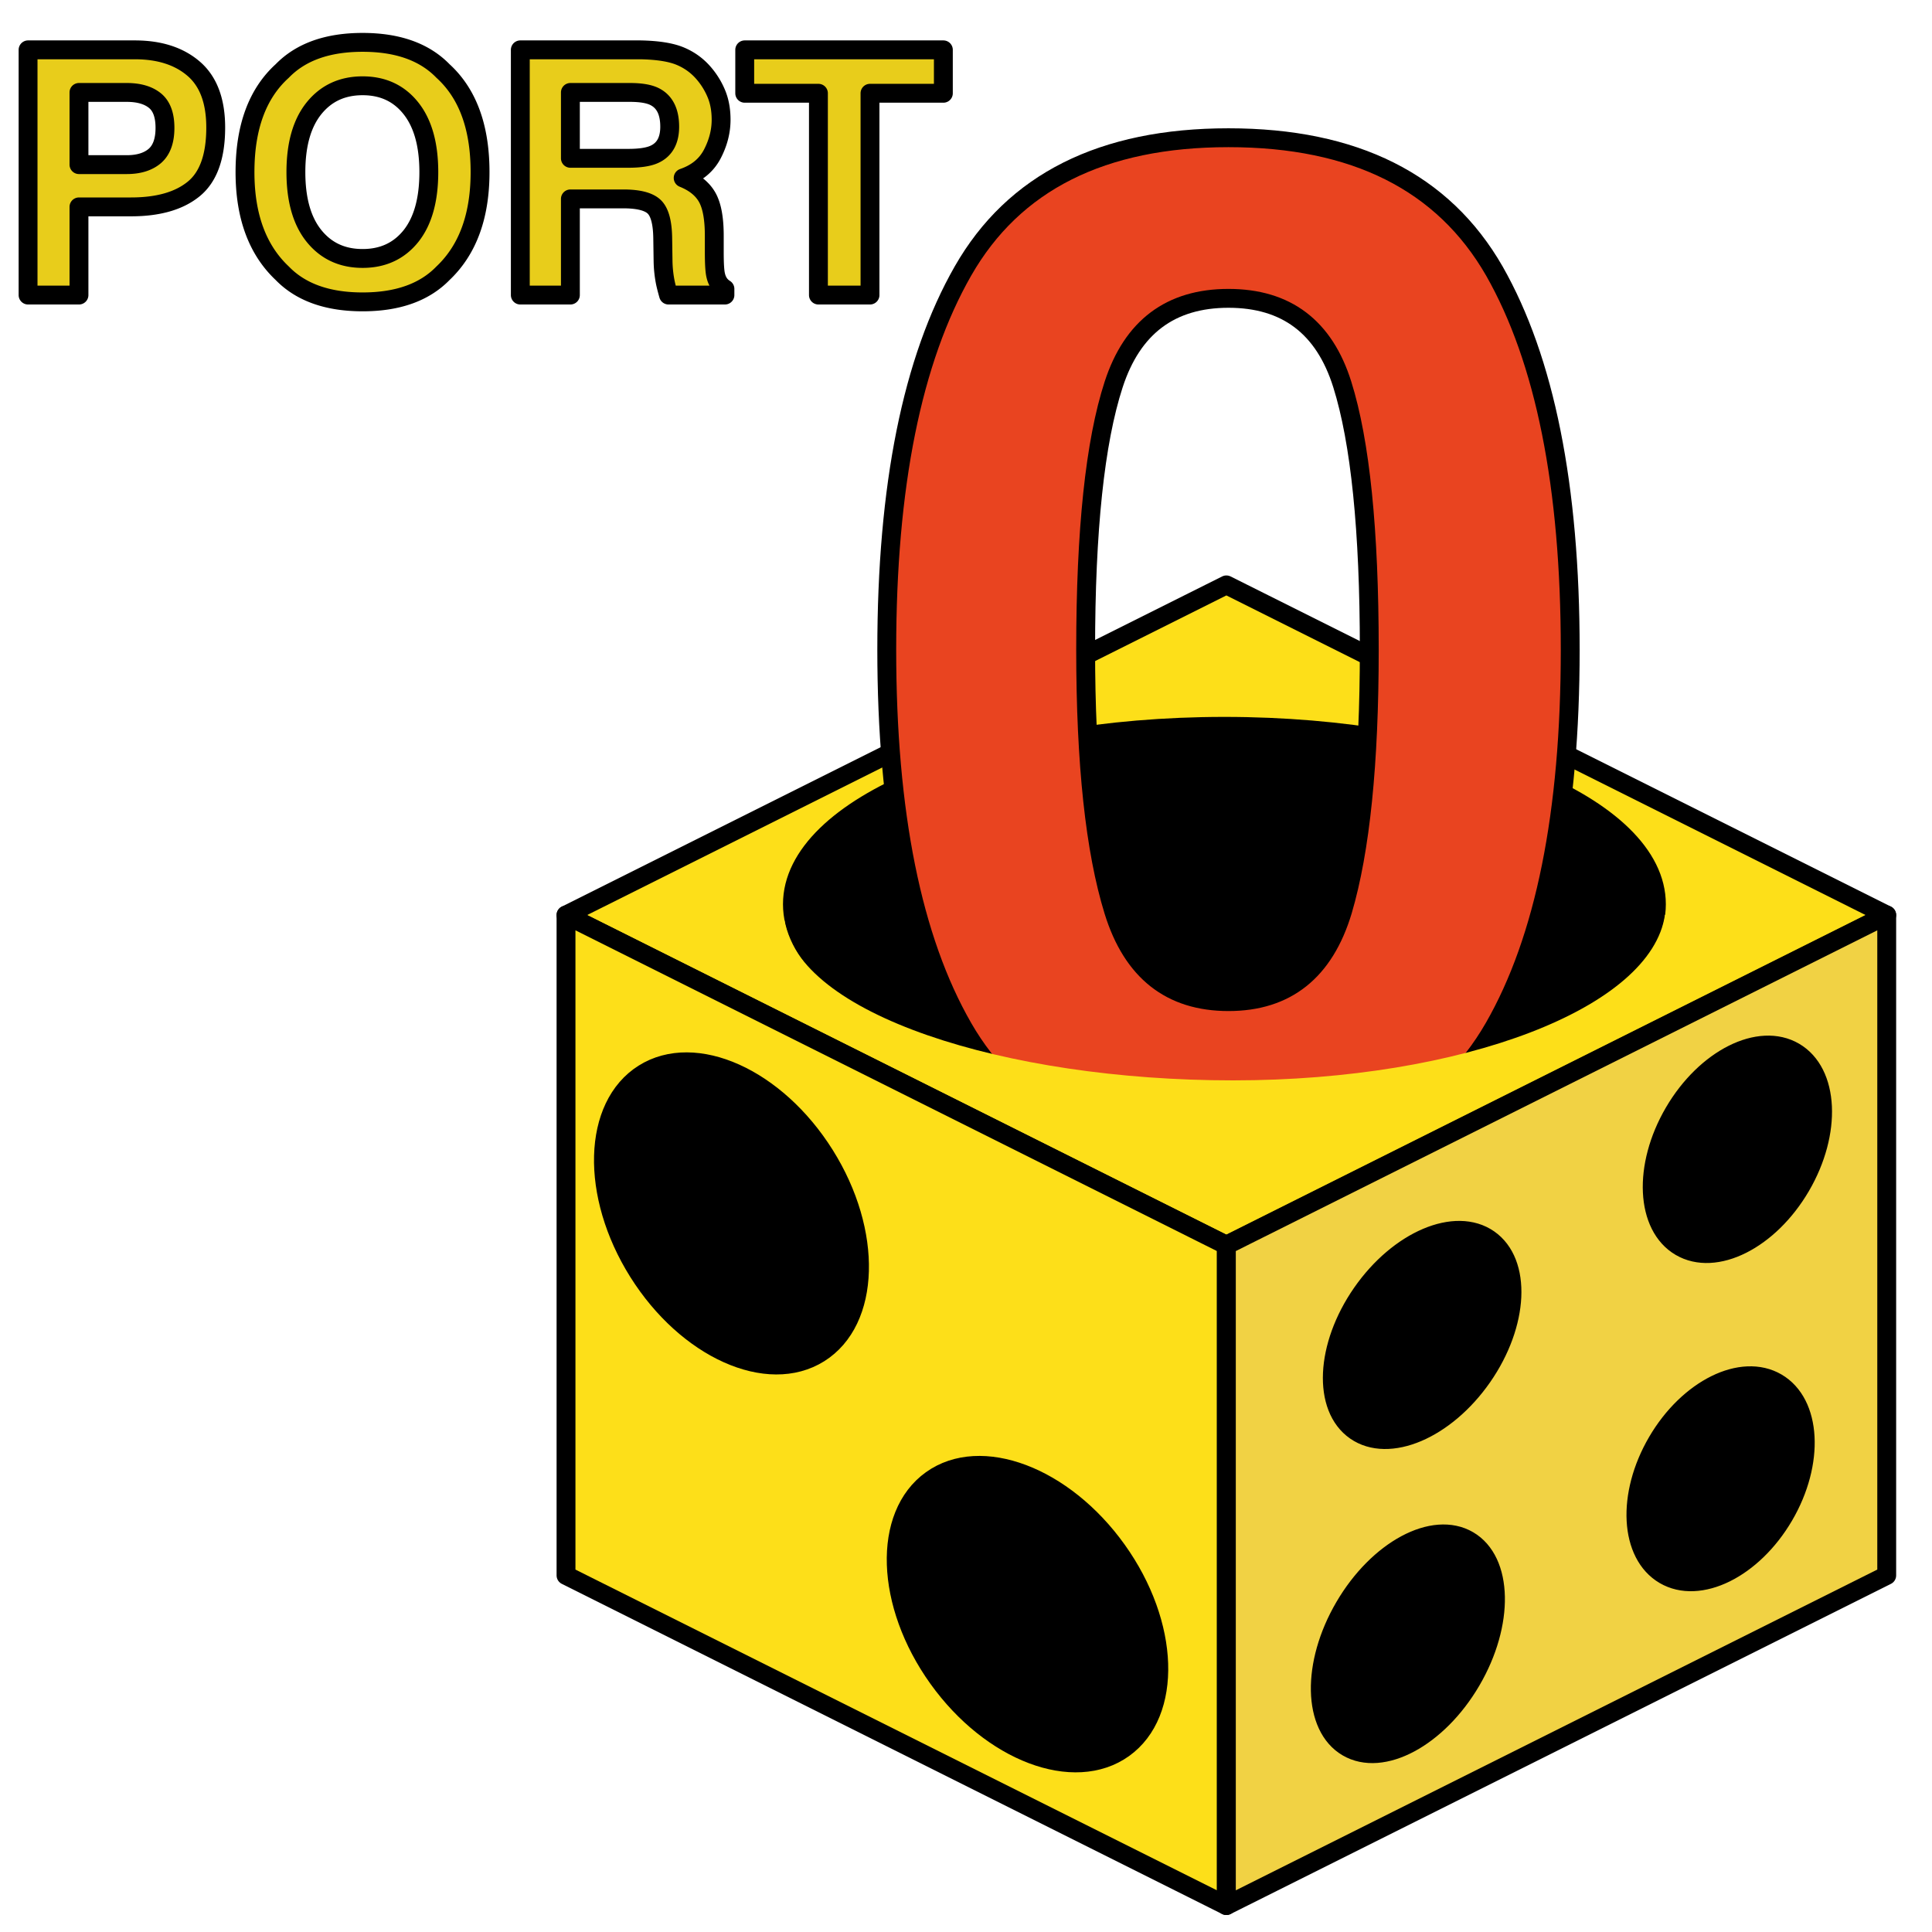<svg xmlns="http://www.w3.org/2000/svg" xml:space="preserve" stroke-miterlimit="10" style="fill-rule:nonzero;clip-rule:evenodd;stroke-linecap:round;stroke-linejoin:round" viewBox="0 0 1024 1024"><g stroke="#000" stroke-linecap="butt" stroke-width="10"><path fill="#fddf19" d="M650 310 300 485l350 175 350-175-350-175Z"/><path fill="#fddf19" d="M650 1010 300 835V485l350 175v350Z"/><path fill="#f1d244" d="M1000 485v350l-350 175V660l350-175Z"/><path d="M338.289 674.15c-25.694-40.928-24.404-87.993 2.881-105.123 27.286-17.129 70.234 2.164 95.928 43.092 25.694 40.928 24.404 87.993-2.881 105.122-27.286 17.13-70.234-2.163-95.928-43.091Zm158.867 215.322c-28.123-39.299-29.682-86.355-3.483-105.104 26.199-18.749 70.236-2.089 98.359 37.21 28.123 39.298 29.682 86.355 3.483 105.104-26.199 18.748-70.236 2.089-98.359-37.21ZM420 479.25c0-52.069 102.511-94.28 228.964-94.28 126.454 0 228.965 42.211 228.965 94.28s-102.511 94.279-228.965 94.279C522.511 573.529 420 531.319 420 479.25Z"/><path fill="#e94420" d="M651.123 614.919c-66.895 0-113.806-23.425-140.733-70.275C483.463 497.793 470 431.019 470 344.321c0-86.697 13.463-153.592 40.39-200.684 26.927-47.092 73.838-70.638 140.733-70.638 66.895 0 113.866 23.546 140.914 70.638 26.806 47.092 40.21 113.987 40.21 200.684 0 86.698-13.464 153.472-40.391 200.323-26.927 46.85-73.838 70.275-140.733 70.275ZM711.618 482.7c9.419-31.878 14.128-78.004 14.128-138.379 0-63.272-4.77-110.123-14.309-140.551-9.539-30.429-29.644-45.643-60.314-45.643s-50.956 15.214-60.857 45.643c-9.902 30.428-14.852 77.279-14.852 140.551 0 60.375 4.95 106.561 14.852 138.56 9.901 31.998 30.187 47.997 60.857 47.997 30.67 0 50.836-16.059 60.495-48.178Z"/><path d="M887.284 589.531c16.676-28.521 45.226-42.854 63.767-32.013 18.541 10.841 20.052 42.75 3.376 71.272-16.677 28.521-45.226 42.854-63.767 32.013-18.541-10.84-20.053-42.75-3.376-71.272Zm-165.448 95.821c19.508-28.053 49.618-40.855 67.251-28.592 17.633 12.262 16.113 44.944-3.396 72.998-19.509 28.053-49.618 40.855-67.251 28.592-17.634-12.262-16.113-44.944 3.396-72.998Zm156.543 78.795c16.449-28.133 44.814-42.15 63.355-31.309 18.541 10.841 20.237 42.435 3.788 70.567-16.449 28.133-44.814 42.15-63.355 31.309-18.541-10.841-20.237-42.435-3.788-70.567Zm-165.738 87.454c17.716-30.271 47.104-46.016 65.641-35.168 18.536 10.848 19.202 44.182 1.487 74.453-17.716 30.271-47.104 46.016-65.64 35.168-18.537-10.848-19.203-44.182-1.488-74.453Z"/></g><path fill="#e8cd1b" stroke="#000" stroke-linecap="butt" stroke-width="10" d="M69.455 109.654H41.857v46.731H14.876V26.419h56.607c13.05 0 23.453 3.35 31.213 10.052 7.759 6.7 11.638 17.076 11.638 31.124 0 15.342-3.879 26.188-11.638 32.536-7.76 6.348-18.84 9.523-33.241 9.523Zm12.696-27.07c3.527-3.115 5.29-8.052 5.29-14.812s-1.777-11.58-5.334-14.46c-3.556-2.88-8.538-4.32-14.945-4.32H41.857v38.266h25.305c6.407 0 11.404-1.558 14.99-4.673ZM192.19 160c-18.575 0-32.77-5.055-42.587-15.166-13.167-12.403-19.75-30.272-19.75-53.608 0-23.807 6.583-41.676 19.75-53.61 9.817-10.11 24.012-15.165 42.587-15.165 18.575 0 32.771 5.055 42.588 15.166 13.108 11.933 19.662 29.802 19.662 53.609 0 23.336-6.554 41.205-19.662 53.608C224.961 154.945 210.765 160 192.19 160Zm25.659-34.916c6.289-7.936 9.434-19.222 9.434-33.858 0-14.578-3.159-25.85-9.478-33.815-6.32-7.964-14.858-11.947-25.615-11.947-10.757 0-19.339 3.968-25.746 11.903-6.407 7.936-9.611 19.222-9.611 33.859 0 14.636 3.204 25.922 9.611 33.858 6.407 7.935 14.989 11.903 25.746 11.903 10.757 0 19.31-3.968 25.659-11.903Zm112.507-19.663h-28.038v50.964h-26.54V26.419h63.748c9.112.176 16.121 1.293 21.029 3.35 4.909 2.058 9.068 5.085 12.477 9.082a40.257 40.257 0 0 1 6.701 10.934c1.646 3.997 2.469 8.552 2.469 13.666 0 6.172-1.558 12.242-4.673 18.208-3.116 5.966-8.259 10.184-15.43 12.653 5.995 2.41 10.242 5.834 12.74 10.272 2.499 4.438 3.748 11.212 3.748 20.323v8.729c0 5.937.235 9.964.705 12.08.705 3.351 2.351 5.819 4.938 7.407v3.262h-29.891c-.823-2.88-1.41-5.202-1.763-6.966a63.954 63.954 0 0 1-1.146-11.198l-.177-12.079c-.117-8.288-1.631-13.814-4.541-16.577-2.909-2.762-8.361-4.144-16.356-4.144Zm16.489-23.63c5.408-2.469 8.112-7.347 8.112-14.636 0-7.877-2.616-13.168-7.848-15.872-2.939-1.528-7.347-2.292-13.226-2.292h-31.565v34.916h30.772c6.113 0 10.698-.705 13.755-2.116ZM500 26.419v23.013h-38.884v106.953h-27.333V49.432h-39.061V26.419H500Z"/><path fill="#fddf19" d="m330 490 319.754 162.285L970 490l-87.528-5.14c-7.231 49.386-107.132 87.76-228.887 87.76-121.754 0-230.573-35.402-237.805-84.787L330 490Z"/></svg>